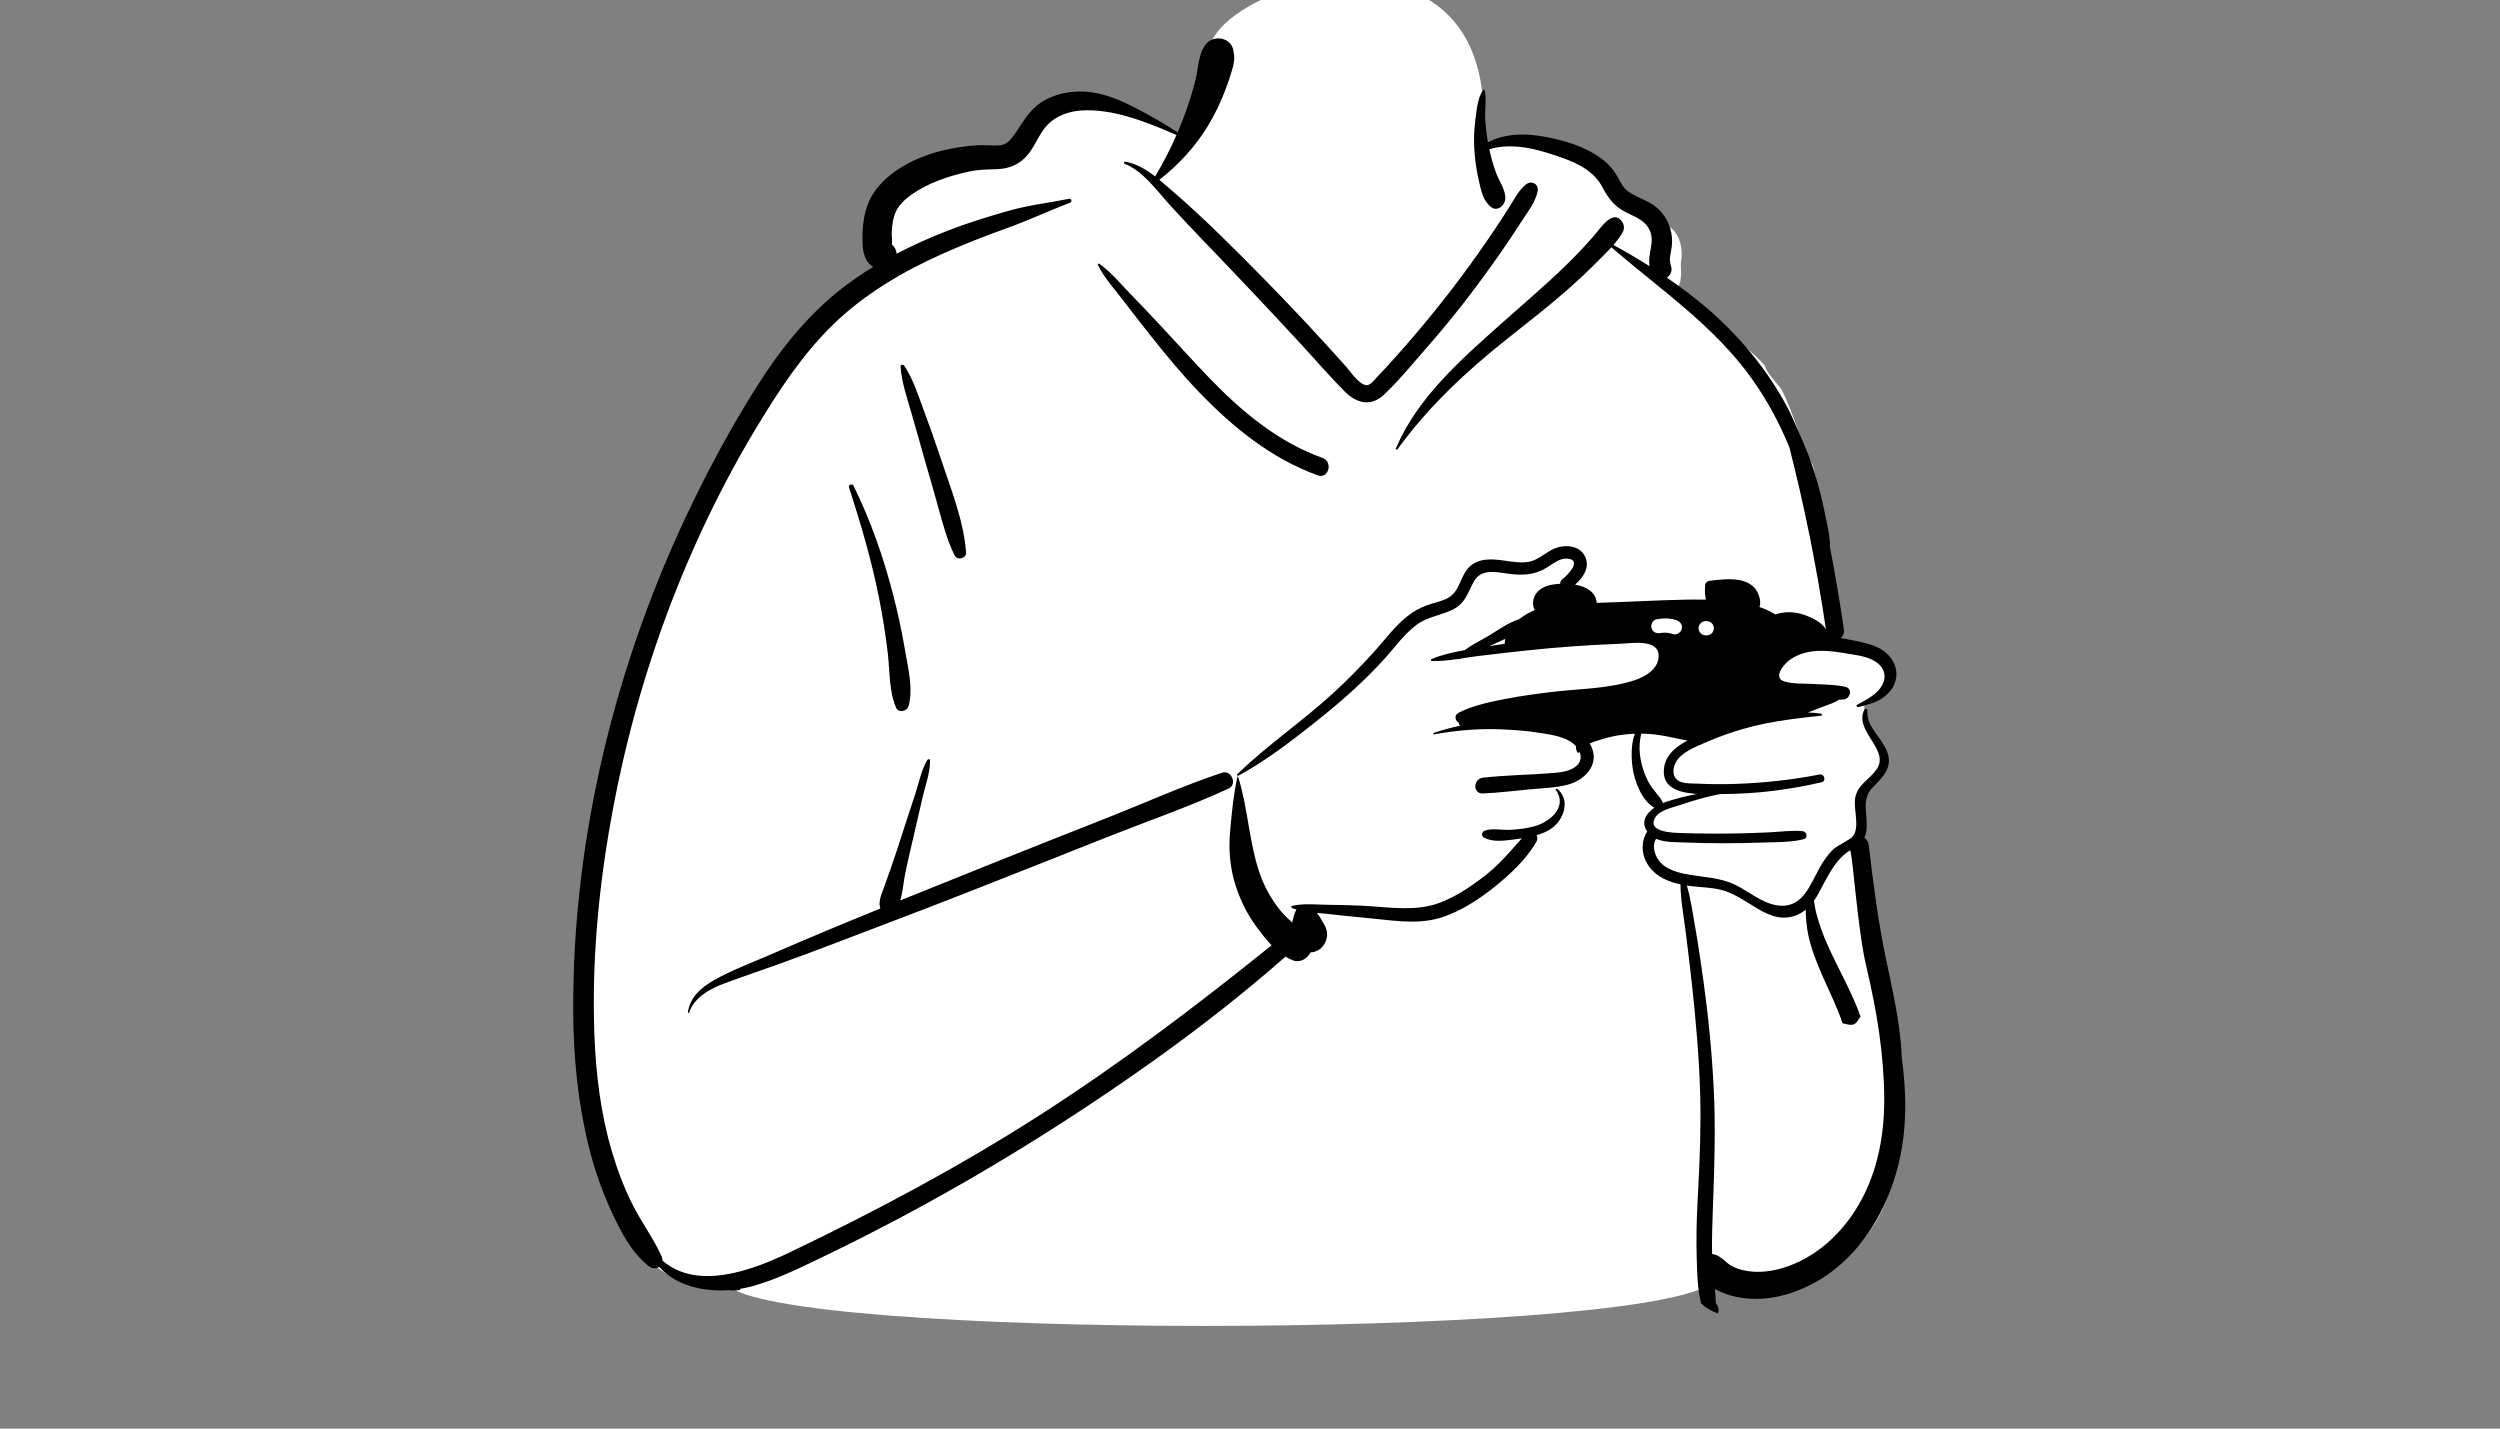 <svg width="1400" height="800" viewBox="-291 -33.5 1400 800" version="1.1" xmlns="http://www.w3.org/2000/svg" xmlns:xlink="http://www.w3.org/1999/xlink">
    <rect x="-291" y="-33.5" width="1400" height="800" fill="#808080" stroke="none"/>
    <!-- Generator: Sketch 62 (91390) - https://sketch.com -->
    <title>body/mono/Gaming</title>
    <desc>Created with Sketch.</desc>
    <g id="body/mono/Gaming" stroke="none" stroke-width="1" fill="none" fill-rule="evenodd">
        <path d="M764.147,391.463 C764.147,383.371 752.947,369.008 752.928,361.679 C762.344,359.996 770.216,347.239 768.13,339.25 C764.455,336.441 754.822,330.911 750.838,328.329 C726.565,329.065 735.79,295.296 733.043,278.131 C730.277,261.337 728.223,243.777 724.175,226.888 C716.985,213.374 713.611,198.224 706.739,184.778 C703.67,180.322 698.71,176.237 697.225,171.06 C682.191,154.64 661.495,144.798 644.463,130.891 C651.073,128.775 650.632,119.86 650.205,114.135 C651.743,106.666 650.1,97.298 643.288,93.09 C640.986,85.59 630.924,82.972 625.04,87.75 C621.175,70.427 606.054,59.917 590.214,53.489 C590.228,53.438 590.241,53.388 590.256,53.337 C574.281,46.997 555.133,43.836 539.194,47.4 C547.608,-46.348 475.805,-49.79 439.364,-41.911 C420.725,-37.882 392.758,-25.336 386.404,-7.895 C382.817,1.952 372.524,33.708 371.059,43.836 C343.232,27.957 310.972,7.019 286.836,38.987 C282.003,44.558 276.655,48.696 269.423,50.61 C246.843,56.469 216.873,56.665 204.039,79.683 C196.368,93.943 203.267,103.339 201.206,117.604 C99.563,188.983 14.622,451.936 33.694,574.269 C38.282,618.048 60.682,695.537 115.971,685.876 C144.171,716.72 617.495,716.72 666.302,685.876 C706.477,696.384 747.299,680.118 764.147,641.64 C785.542,588.878 762.869,531.897 758.851,477.772 C756.411,464.107 752.779,453.26 750.838,439.27 C750.029,433.441 752.819,423.743 750.838,418.369 C751.773,414.871 764.147,399.554 764.147,391.463 Z" id="🎨-Background" fill="#FFFFFF"/>
        <path d="M540.411,17.101 C541.529,21.888 540.508,27.285 540.695,32.198 C540.873,36.893 541.427,41.561 542.243,46.187 C550.825,41.673 560.967,41.093 570.747,42.546 C583.398,44.426 598.037,48.586 607.952,57.038 C610.4,59.126 612.428,61.598 614.126,64.323 C616.164,67.593 617.465,71.287 620.696,73.63 C625.694,77.255 631.89,78.658 636.695,82.675 C641.594,86.77 644.635,92.892 645.278,99.21 C645.621,102.573 645.066,105.717 644.428,108.997 C643.856,111.948 644.137,113.159 644.914,116 C645.524,118.23 644.36,120.761 642.462,121.991 C646.531,124.784 650.545,127.663 654.489,130.659 C677.468,148.099 696.899,169.839 710.369,195.419 L710.694,196.054 L711.071,196.818 C714.354,203.562 722.942,223.278 724.01,227.711 C724.773,230.026 725.512,232.35 726.199,234.688 C728.013,240.884 729.551,247.157 730.826,253.482 L731.168,255.209 C732.203,260.521 733.984,266.813 733.697,272.475 C736.68,287.933 739.323,303.456 741.579,319.044 C741.874,321.086 741.061,322.745 739.799,323.846 C742.816,324.331 745.814,324.927 748.779,325.528 L750.501,325.89 L751.363,326.08 C757.538,327.473 763.633,329.501 767.678,334.688 C772.039,340.299 772.128,347.509 767.748,353.159 C764.029,357.959 758.598,360.239 752.928,361.679 C751.809,361.959 750.678,362.219 749.548,362.448 C748.789,362.608 748.289,361.569 749.008,361.169 L750.211,360.504 L751.852,359.604 C756.127,357.248 760.563,354.589 762.928,350.339 C766.139,344.569 763.598,339.228 758.088,336.299 C753.475,333.843 747.769,333.214 742.647,332.375 L740.532,332.026 C735.177,331.171 729.714,330.616 724.309,331.228 C719.579,331.768 714.789,333.379 710.968,336.268 L710.614,336.546 L710.248,336.853 C706.898,339.756 702.08,346.279 708.399,348.159 C713.229,349.587 719.114,349.232 724.19,349.509 L724.848,349.549 C729.098,349.839 733.539,349.839 737.838,350.349 C739.378,350.528 740.899,350.778 742.389,351.129 C746.659,352.139 745.189,357.819 741.428,358.219 C740.508,358.319 739.569,358.368 738.628,358.389 C736.168,360.239 732.768,361.079 729.859,362.228 C727.079,363.329 724.289,364.419 721.479,365.489 C723.899,365.599 726.319,365.799 728.729,366.099 C729.508,366.188 729.518,367.239 728.729,367.319 C722.928,367.909 717.128,368.549 711.348,369.358 C702.399,370.599 693.508,372.259 684.819,374.788 C678.467,376.645 672.193,378.855 666.108,381.436 L664.268,382.228 L663.508,382.559 C657.985,384.953 650.841,387.754 647.668,393.028 C646.008,395.778 645.279,400.028 647.619,402.659 C650.121,405.492 655.363,405.168 658.868,405.306 L659.149,405.319 C666.569,405.679 673.998,405.728 681.428,405.469 C696.998,404.919 712.579,403.219 727.869,400.228 C730.689,399.679 731.909,403.909 729.069,404.569 C711.033,408.759 692.8,411.058 674.294,411.165 L672.268,411.169 C665.059,412.547 657.99,414.602 650.98,416.921 L649.579,417.389 C645.439,418.788 638.369,420.179 635.928,424.288 C634.309,427.018 634.878,428.889 636.479,430.159 C639.298,432.389 645.298,432.808 648.218,432.919 C659.918,433.358 671.628,433.438 683.338,433.188 C689.189,433.058 695.039,432.849 700.889,432.549 C706.609,432.249 712.718,431.399 718.418,431.948 C720.869,432.188 721.689,435.788 719.029,436.459 C711.999,438.239 704.115,438.083 696.853,438.311 L696.018,438.339 C688.218,438.618 680.409,438.739 672.609,438.719 C665.913,438.692 659.22,438.557 652.532,438.311 L646.619,438.076 L645.572,438.026 C642.421,437.857 639.202,437.494 636.409,436.198 C633.829,440.518 635.758,446.308 639.088,449.728 C642.258,452.989 646.829,454.589 651.208,455.589 C651.619,455.679 652.029,455.768 652.439,455.849 C662.059,457.808 671.859,457.639 680.859,462.058 C688.428,465.778 695.359,471.978 703.838,473.448 C711.418,474.768 716.928,471.429 720.968,465.249 C721.189,464.909 721.409,464.569 721.619,464.228 C724.798,459.108 727.088,453.469 730.439,448.448 C732.149,445.889 734.079,443.429 736.439,441.429 C737.498,440.518 744.918,436.579 746.079,435.399 C751.069,430.278 746.649,419.509 747.949,413.089 C749.468,405.618 756.039,402.989 759.979,397.198 C767.468,386.179 746.928,375.858 753.069,363.808 C753.149,363.659 753.248,363.549 753.378,363.478 C753.918,363.188 754.779,363.549 754.729,364.259 C754.048,373.239 762.609,379.419 765.699,387.198 C769.218,396.049 763.598,401.409 757.859,407.319 C750.498,414.909 755.678,423.409 754.039,432.549 C753.825,433.747 753.481,434.803 753.034,435.748 C754.292,436.528 755.262,437.82 755.475,439.624 C757.999,461.024 760.712,482.358 765.142,503.462 L766.089,507.945 L767.359,513.927 C770.516,528.887 773.463,543.908 774.024,559.203 C775.783,572.11 776.481,585.125 775.439,598.118 C772.279,637.669 750.168,679.049 709.998,691.188 C700.699,693.999 690.838,694.728 681.298,692.759 C678.029,692.089 673.449,690.608 669.338,688.368 C669.583,691.004 669.777,693.64 669.858,696.27 C671.212,697.778 671.825,700.056 671.053,702.005 C667.778,700.927 664.8,699.221 662.119,696.886 L661.675,696.491 C660.085,690.584 659.62,684.122 659.389,677.899 L659.329,676.129 C659.268,674.409 659.229,672.719 659.168,671.069 C658.829,660.799 659.069,650.509 659.598,640.249 L659.988,632.696 C660.881,615.079 661.608,597.504 661.119,579.839 C660.559,559.509 658.819,539.268 656.639,519.049 C655.508,508.618 654.229,498.209 652.918,487.799 C651.869,479.419 650.109,470.399 650.079,461.759 C643.348,460.319 636.739,457.558 632.598,451.909 C628.208,445.919 627.559,438.259 631.458,432.118 C627.689,426.959 630.779,422.099 635.439,418.819 C628.279,414.808 624.289,403.868 623.229,396.259 C622.508,391.038 622.279,383.228 624.508,377.358 C621.309,377.469 618.109,377.799 614.909,378.349 C611.208,378.999 607.579,379.948 603.998,381.129 L602.185,381.728 C601.27,382.035 600.24,382.396 599.218,382.819 C605.689,393.518 597.378,403.219 586.718,405.989 C584.689,406.518 582.619,406.889 580.529,407.188 C575.819,407.839 571.008,408.038 566.338,408.469 C557.399,409.288 548.409,410.459 539.439,410.839 C537.468,410.929 536.199,410.009 535.598,408.728 C535.579,408.709 535.569,408.698 535.569,408.679 C535.359,408.339 535.218,407.978 535.168,407.599 C535.199,407.629 535.239,407.649 535.268,407.669 C534.838,405.268 536.279,402.349 539.439,401.999 C552.389,400.538 565.518,400.469 578.508,399.399 L579.34,399.329 C583.418,398.978 588.22,398.331 591.449,395.749 C594.449,393.349 594.718,390.228 593.518,387.409 C593.498,387.478 593.479,387.558 593.468,387.629 C593.378,388.188 592.609,388.169 592.359,387.778 C591.609,386.639 591.418,385.518 591.609,384.438 C590.708,383.399 589.619,382.478 588.439,381.768 C583.208,378.589 576.329,377.719 570.378,376.778 C563.869,375.749 557.309,375.278 550.739,374.969 C537.809,374.358 524.838,375.409 512.119,377.728 C511.588,377.819 511.369,377.079 511.889,376.909 C516.848,375.268 521.918,373.889 527.048,372.799 C526.928,372.778 526.809,372.759 526.689,372.728 C526.239,372.618 525.918,372.069 526.069,371.629 C526.088,371.558 526.119,371.489 526.149,371.429 C523.968,370.429 523.059,367.069 525.699,365.709 C533.928,361.459 543.588,359.538 552.619,357.788 C561.289,356.118 570.048,354.948 578.819,353.909 C593.649,352.169 609.819,352.209 624.088,347.528 L624.674,347.331 C630.485,345.327 637.422,341.266 637.829,334.409 C638.428,324.038 623.018,326.739 616.598,326.989 C599.029,327.659 581.479,328.879 563.989,330.759 C560.418,331.139 556.848,331.528 553.279,331.929 C547.809,332.538 542.329,333.179 536.869,333.858 C533.819,334.239 530.699,334.739 527.559,335.219 C526.579,335.459 525.619,335.629 524.659,335.719 C524.588,335.728 524.529,335.709 524.479,335.679 C519.909,336.319 515.319,336.808 510.859,336.669 C510.348,336.659 510.029,335.858 510.569,335.618 C516.329,333.179 522.739,331.739 529.168,330.608 C533.149,327.639 537.958,325.259 541.909,322.959 C547.329,319.799 553.539,315.149 559.689,313.259 C562.458,311.079 565.598,309.329 568.489,308.139 C567.659,306.849 567.359,305.058 567.508,303.549 C568.059,298.139 572.389,295.118 577.389,294.058 C578.939,293.739 580.729,293.499 582.639,293.409 C582.678,292.399 583.128,291.409 584.128,290.669 L584.423,290.445 L584.632,290.278 C587.989,287.552 594.652,279.879 586.628,279.319 C582.369,279.018 578.768,282.139 575.378,284.249 C568.338,288.639 561.529,288.858 553.489,287.768 L549.874,287.249 L549.273,287.168 C543.461,286.405 537.564,286.3 534.319,292.228 C530.838,298.569 529.619,304.349 522.598,307.839 C515.889,311.169 508.439,311.829 502.279,316.409 C495.678,321.308 490.718,328.188 485.319,334.288 C473.409,347.728 459.779,359.599 445.739,370.759 L443.241,372.738 C430.311,382.956 416.965,393.016 402.489,400.889 C402.389,400.938 402.288,400.959 402.199,400.959 C401.809,400.919 401.518,400.419 401.869,400.079 C418.779,383.649 438.559,370.329 455.928,354.339 C463.628,347.249 470.958,339.788 478.008,332.049 C484.168,325.259 489.628,317.629 496.809,311.849 C500.298,309.038 504.069,306.889 508.288,305.389 C512.229,303.978 516.649,303.278 520.279,301.118 C527.389,296.899 526.699,286.899 533.809,282.358 C539.905,278.463 547.331,279.886 554.091,280.81 L554.899,280.919 C559.279,281.499 563.809,281.989 567.989,280.259 C572.128,278.549 575.458,275.349 579.628,273.649 C585.439,271.259 593.678,271.829 596.659,278.219 C599.508,284.319 595.619,289.839 591.079,293.889 C597.268,295.009 602.699,297.999 603.159,304.099 C607.699,303.948 612.229,303.788 616.768,303.629 C632.579,303.079 648.468,302.018 664.289,302.299 C663.928,300.688 663.768,299.028 663.748,297.339 C663.739,296.399 663.779,295.459 663.848,294.499 C663.968,292.858 665.048,291.868 666.649,291.698 L670.222,291.316 L671.418,291.198 C678.112,290.565 685.598,290.432 690.699,294.858 C693.439,297.249 695.649,302.749 694.309,306.419 C697.428,307.489 700.399,308.858 703.109,310.589 C708.479,308.788 714.119,308.989 719.518,310.868 L720.159,311.097 C723.997,312.506 729.438,315.175 731.524,318.983 C726.461,284.665 719.638,250.64 711.061,217.026 C705.586,203.602 698.668,190.771 690.279,178.929 C669.149,149.089 638.708,128.569 611.369,104.979 C608.956,107.633 606.358,110.159 603.928,112.59 L602.898,113.627 C597.948,118.64 592.785,123.437 587.508,128.102 C576.479,137.852 564.87,146.851 553.344,155.994 C530.109,174.427 509.102,194 491.624,218.065 C491.31,218.499 490.439,218.246 490.682,217.669 C502.67,189.172 527.522,167.507 550.098,147.404 C561.97,136.833 574.12,126.517 585.535,115.447 C590.856,110.286 596.012,104.947 600.875,99.35 L602.085,97.946 C605.265,94.224 612.711,82.86 617.632,91.059 C618.663,92.774 618.618,94.968 617.632,96.685 C616.234,99.125 614.459,101.452 612.518,103.687 C619.418,107.44 626.176,111.403 632.786,115.598 C632.406,113.577 632.501,111.343 632.854,109.108 L632.969,108.398 L633.451,105.626 C634.141,101.539 634.496,97.74 631.904,93.755 C628.662,88.769 622.549,87.214 617.679,84.333 C612.069,81.013 609.139,76.571 606.135,70.933 C600.382,60.14 587.385,55.812 576.214,52.34 L574.809,51.904 C564.487,48.705 553.321,46.993 543.001,50.067 C543.969,54.573 545.236,59.015 546.819,63.342 C548.504,67.948 552.353,73.069 551.959,78.044 C551.687,81.487 547.557,85.167 544.13,82.536 C539.276,78.812 538.306,72.747 537.005,66.969 C535.747,61.381 534.944,55.657 534.602,49.94 C534.273,44.43 534.53,38.924 535.209,33.452 L535.73,29.433 L535.857,28.499 C536.424,24.437 537.267,20.173 539.553,16.989 C539.773,16.683 540.311,16.676 540.411,17.101 Z M399.582,-5.742 C399.655,-5.417 399.706,-5.096 399.752,-4.775 C400.086,-3.405 400.211,-2.088 400.17,-0.765 C400.19,-0.288 400.155,0.19 400.066,0.663 C399.887,2.22 399.512,3.818 399.005,5.565 C397.926,9.282 396.69,12.954 395.309,16.571 C392.579,23.724 389.356,30.549 385.372,37.091 C378.175,48.908 369.026,58.717 358.24,67.196 C360.287,68.885 362.288,70.642 364.293,72.367 C373.984,80.707 383.413,89.425 392.546,98.373 C408.765,114.266 424.658,130.454 440.178,147.03 C447.833,155.205 455.346,163.487 462.818,171.825 L463.063,172.105 L463.327,172.421 C465.981,175.629 471.285,183.282 475.242,182.053 C477.24,181.431 479.344,178.45 480.706,177.028 L483.214,174.412 C484.048,173.537 484.877,172.658 485.692,171.766 C500.288,155.774 514.099,139.168 527.067,121.811 C533.395,113.342 539.512,104.714 545.407,95.936 C548.437,91.423 551.411,86.87 554.325,82.279 C557.143,77.839 559.422,73.067 563.575,69.753 C566.623,67.321 570.846,69.551 570.078,73.538 C568.868,79.817 564.522,85.127 561.1,90.434 C557.663,95.767 554.145,101.048 550.548,106.273 C543.625,116.333 536.402,126.181 528.921,135.831 C522.478,144.141 515.757,152.238 508.854,160.171 L506.967,162.331 C499.542,170.796 492.254,179.782 484.049,187.508 C476.702,194.427 468.678,192.411 461.985,185.687 C453.52,177.186 445.661,167.992 437.516,159.181 C421.24,141.573 404.794,124.099 388.178,106.811 L382.715,101.121 C376.347,94.473 370.004,87.783 363.827,80.972 L363.029,80.083 C355.985,72.159 348.822,62.232 338.807,58.203 C338.083,57.912 338.349,56.884 339.131,57.028 C345.542,58.213 350.894,61.443 355.874,65.302 C360.35,57.895 364.344,50.087 367.826,42.101 L365.592,41.131 C349.608,34.224 331.592,27.26 314.432,28.38 C307.516,28.83 300.137,31.45 295.362,36.642 C291.038,41.345 288.879,47.687 284.911,52.696 C280.366,58.433 274.438,61.015 267.163,61.248 L263.625,61.355 C259.556,61.487 255.654,61.7 251.528,62.596 C240.346,65.02 228.557,68.953 219.179,75.67 C215.777,78.106 212.265,81.456 210.62,85.147 C208.989,88.804 208.52,93.083 208.361,97.03 C208.284,98.954 208.861,101.495 208.379,103.336 C208.434,103.125 208.459,103.237 208.466,103.457 C209.965,104.639 210.986,106.604 211.097,108.562 C220.445,103.69 230.122,99.42 239.987,95.571 C250.971,91.286 262.296,87.852 273.623,84.6 C284.709,81.419 296.313,80.103 307.614,77.835 C309.053,77.546 309.553,79.489 308.212,80.005 C296.334,84.567 284.841,89.975 272.864,94.267 C260.893,98.558 249.011,103.202 237.387,108.364 C214.919,118.345 193.216,131.045 175.515,148.276 C158.227,165.106 144.892,185.551 132.49,206.107 C120,226.808 108.853,248.263 98.918,270.302 C79.264,313.901 64.526,359.742 54.823,406.566 C45.38,452.132 40.104,499.325 41.861,545.898 C42.695,568.018 45.397,590.155 51.681,611.429 C54.683,621.593 58.441,631.524 63.189,641.005 C68.196,651.001 74.942,659.905 79.514,670.071 C79.89,670.907 80.034,671.71 80.013,672.456 C99.513,689.351 130.035,677.966 151.139,667.879 C199.699,644.659 247.359,619.249 292.659,590.089 C337.369,561.308 379.739,529.188 421.109,495.849 C417.909,492.549 415.088,488.849 412.609,485.499 C407.489,478.579 403.639,470.739 400.989,462.558 C397.889,452.978 396.928,442.728 397.809,432.719 L398.058,429.888 C398.901,420.436 399.875,410.844 401.949,401.608 C401.968,401.489 402.059,401.438 402.159,401.438 C402.258,401.438 402.359,401.499 402.399,401.608 C407.989,419.499 408.439,438.728 414.718,456.389 C417.248,463.489 421.168,470.349 425.869,476.239 C427.899,478.788 430.279,480.999 432.708,483.159 C432.869,482.058 433.088,480.969 433.418,479.899 L433.679,479.051 C434.005,478.023 434.408,476.879 434.968,475.868 C434.178,475.639 433.409,475.389 432.649,475.108 C432.048,474.889 431.918,473.919 432.649,473.759 C434.639,473.299 436.689,473.069 438.779,472.969 C439.109,472.919 439.428,472.909 439.748,472.929 C443.659,472.808 447.639,473.089 451.409,473.149 C457.939,473.249 464.449,473.368 470.968,473.659 C483.449,474.198 497.538,476.589 509.819,473.688 C520.979,471.049 531.979,463.608 540.928,456.608 C548.748,450.489 554.779,443.219 561.268,435.969 C560.802,436.042 560.339,436.111 559.878,436.175 L555.694,436.748 C550.412,437.454 544.141,438.007 539.949,435.469 C538.348,434.499 538.809,432.299 540.439,431.698 C544.718,430.129 550.029,431.429 554.588,431.209 C558.168,431.038 561.789,430.659 565.319,429.919 C566.479,429.679 567.628,429.399 568.768,429.069 C577.128,426.659 586.949,418.179 580.309,408.919 C580.059,408.569 580.338,408.249 580.678,408.188 C580.829,408.159 580.989,408.188 581.119,408.299 C588.678,414.558 584.748,425.778 577.598,430.589 C575.139,432.249 572.359,433.409 569.479,434.259 C570.029,435.268 570.128,436.509 569.468,437.688 C563.869,447.669 554.389,456.438 545.508,463.489 C536.389,470.728 525.869,477.558 514.559,480.759 C501.498,484.438 487.149,481.669 473.899,480.499 C466.718,479.868 459.559,479.118 452.389,478.288 C450.468,478.069 448.479,477.899 446.458,477.709 C448.359,480.209 449.869,483.089 450.859,484.819 C454.079,490.438 451.109,497.839 444.869,499.558 C444.218,499.739 443.548,499.839 442.889,499.858 C441.208,503.228 437.208,505.709 433.508,504.438 C431.899,503.889 430.348,503.139 428.859,502.239 C405.588,522.679 381.088,541.858 355.889,559.839 C309.159,593.179 260.178,623.629 209.389,650.399 C197.949,656.429 186.421,662.297 174.796,667.936 L164.79,672.759 C153.715,678.089 142.38,683.39 130.619,686.698 C128.326,687.343 125.925,687.864 123.465,688.263 C123.433,688.483 123.425,688.694 123.439,688.895 C121.228,689.19 119.298,689.235 117.65,689.03 L117.275,688.979 C102.858,689.987 87.437,686.467 78.162,675.937 C76.616,677.022 74.362,677.142 72.373,675.581 C62.37,667.732 56.407,655.782 51.174,644.373 C45.868,632.8 41.709,620.739 38.653,608.383 C32.549,583.705 30.128,558.249 30,532.864 C29.539,435.045 54.037,336.367 96.589,248.548 C107.381,226.275 119.277,204.418 132.483,183.481 C145.653,162.601 160.946,143.196 180.531,127.968 C186.163,123.59 192.022,119.587 198.065,115.899 C194.009,113.889 192.398,108.776 192.114,104.234 C191.484,94.147 192.686,82.526 198.592,74.015 C206.877,62.075 221.708,54.713 235.46,51.133 C242.639,49.265 250.065,48.176 257.47,47.808 C261.288,47.617 265.255,48.245 269.027,47.833 C272.355,47.471 274.413,45.485 276.327,42.874 C281.23,36.181 284.422,29.161 291.455,24.255 C298.671,19.222 308.022,17.296 316.715,17.818 C326.842,18.427 336.081,22.417 345,27.002 C353.05,31.14 360.864,35.724 368.479,40.614 C369.875,37.343 371.19,34.047 372.413,30.74 C374.785,24.328 376.848,17.712 378.522,11.084 C380.219,4.363 379.971,-4.513 385.097,-9.567 C389.554,-13.96 398.137,-12.235 399.582,-5.742 Z M745.061,442.722 L745.025,442.73 C734.657,448.874 729.699,464.228 724.819,470.938 C725.218,473.188 725.498,475.478 726.048,477.608 C727.309,482.499 728.958,487.349 730.869,492.009 C734.229,500.239 738.439,508.079 742.329,516.058 C745.459,522.475 748.526,529.01 750.912,535.765 C750.653,536.024 750.414,536.331 750.211,536.712 C747.623,541.559 745.597,540.606 740.822,539.548 L740.819,539.538 C738.088,531.179 734.149,523.329 730.609,515.308 L729.748,513.349 L728.896,511.389 C725.938,504.525 723.239,497.597 721.668,490.239 C720.668,485.549 720.258,480.728 720.199,475.938 C717.609,478.069 714.498,479.599 710.579,480.188 C702.191,481.455 694.595,476.202 687.761,471.987 L686.22,471.045 C681.942,468.442 677.7,466.037 672.768,464.808 C667.168,463.409 661.378,463.409 655.689,462.698 C655.008,462.608 654.319,462.518 653.628,462.409 C655.848,469.759 656.878,477.739 658.199,485.099 C660.039,495.419 661.539,505.829 662.979,516.209 C665.779,536.329 667.729,556.608 668.718,576.899 C669.676,596.544 669.193,616.117 668.483,635.757 L668.128,645.334 C667.844,653.132 667.61,660.939 667.748,668.739 C668.128,668.768 668.508,668.829 668.889,668.919 C672.829,669.839 675.518,673.858 679.119,675.649 C686.718,679.429 695.899,679.379 703.989,677.469 C722.389,673.108 737.689,660.268 747.768,644.579 C759.869,625.759 764.309,603.608 764.168,581.448 C764.001,556.508 759.962,532.663 754.34,508.586 L753.979,507.049 C749.246,486.99 746.282,442.913 745.061,442.722 Z M229.82,392.401 C229.925,399.109 227.197,406.284 225.698,412.802 C224.084,419.825 222.474,426.848 220.842,433.868 L219.374,440.157 C218.152,445.399 216.947,450.644 215.867,455.917 C214.979,460.252 214.607,465.965 213.152,470.744 C230.459,463.744 247.793,456.815 265.098,449.838 C286.418,441.239 307.838,432.878 329.208,424.418 C350.498,415.998 371.668,406.418 393.389,399.218 C398.559,397.498 402.059,405.748 397.108,408.037 C375.048,418.268 351.708,426.278 329.108,435.239 L296.416,448.217 C266.447,460.108 236.458,471.942 206.318,483.368 C185.788,491.149 165.338,499.159 144.678,506.548 C134.828,510.069 124.889,513.399 115.088,517.048 C106.878,520.108 97.998,524.649 94.958,533.468 C94.798,533.928 94.168,533.739 94.238,533.268 C95.468,524.728 101.809,519.388 108.958,515.348 C118.447,509.973 128.869,506.061 138.885,501.75 L140.248,501.159 C160.701,492.239 181.319,483.68 201.998,475.264 C201.793,474.764 201.672,474.228 201.663,473.668 L201.604,473.684 C201.228,469.861 202.981,466.452 204.242,462.896 L207.859,452.692 C210.269,445.897 212.431,439.018 214.658,432.162 C216.987,424.996 219.338,417.837 221.685,410.677 C223.673,404.612 225.009,397.383 228.41,391.962 C228.82,391.309 229.95,391.676 229.82,392.401 Z M628.109,377.319 L627.851,378.621 C627.55,380.144 627.269,381.679 627.199,383.219 C626.998,387.249 627.458,391.278 628.529,395.169 C629.579,399.018 631.048,402.739 633.139,406.149 C635.119,409.358 637.989,411.879 639.819,415.169 C640.008,415.518 640.128,415.868 640.178,416.209 C640.878,415.919 641.569,415.659 642.239,415.448 C647.819,413.679 653.518,412.198 659.298,411.089 L658.381,411.027 L657.789,410.979 C648.132,410.162 639.02,407.003 640.989,395.728 C642.102,389.354 647.105,385.08 652.467,382.051 L653.139,381.679 C653.428,381.518 653.729,381.358 654.018,381.219 C649.168,380.399 645.649,379.389 639.699,378.389 C635.838,377.739 631.968,377.379 628.109,377.319 Z M186.918,238.436 C196.414,257.622 203.558,278.022 208.948,298.719 C211.55,308.714 213.759,318.808 215.534,328.982 L216.117,332.379 L216.449,334.223 C218.107,343.291 220.214,353.116 217.778,361.964 C216.983,364.855 212.183,365.999 210.839,362.872 C206.785,353.432 207.355,342.581 206.18,332.479 C204.945,321.879 203.26,311.329 201.16,300.866 C197.126,280.762 191.465,261.128 185.154,241.642 L184.45,239.477 C183.914,238.034 186.248,237.083 186.918,238.436 Z M551.918,324.268 C549.088,325.599 546.258,326.819 543.758,328.038 C543.569,328.139 543.369,328.228 543.168,328.329 C545.998,327.849 548.838,327.399 551.678,326.978 C551.649,326.058 551.739,325.149 551.918,324.268 Z M662.652,314.659 C662.226,314.797 661.851,315.02 661.524,315.326 L661.365,315.486 C660.975,315.849 660.699,316.278 660.538,316.773 C660.288,317.251 660.172,317.765 660.193,318.315 L660.336,319.378 C660.526,320.056 660.869,320.643 661.365,321.143 L662.174,321.768 C662.72,322.084 663.303,322.263 663.924,322.305 L664.193,322.315 L665.002,322.315 C665.465,322.299 665.901,322.185 666.31,321.97 C666.735,321.832 667.111,321.609 667.437,321.303 L667.597,321.143 C667.988,320.78 668.263,320.351 668.424,319.856 C668.639,319.447 668.753,319.011 668.769,318.548 L668.769,318.315 L668.626,317.251 C668.459,316.657 668.176,316.133 667.775,315.677 L667.597,315.486 L666.788,314.86 C666.242,314.544 665.658,314.365 665.037,314.324 L664.769,314.315 L664.193,314.315 C663.642,314.294 663.128,314.409 662.652,314.659 Z M636.633,313.306 C634.508,313.696 633.303,316.272 633.84,318.225 C634.434,320.388 636.489,321.349 638.553,321.053 L638.76,321.02 C641.178,320.575 643.547,320.747 645.85,321.596 C647.876,322.344 650.233,320.759 650.77,318.802 C651.384,316.568 650.011,314.632 647.976,313.882 C644.326,312.534 640.411,312.61 636.633,313.306 Z M215.321,171.251 C220.16,178.341 223.181,187.768 226.162,195.871 L226.459,196.677 C229.627,205.193 232.684,213.776 235.534,222.405 C241.222,239.63 248.637,257.655 250.006,275.851 C250.26,279.209 245.12,280.555 243.631,277.579 C239.35,269.022 237.048,260.102 234.514,250.928 C232.099,242.179 229.582,233.46 227.064,224.74 C224.547,216.025 222.112,207.284 219.632,198.558 C217.221,190.069 213.864,180.63 213.312,171.795 C213.24,170.647 214.766,170.435 215.321,171.251 Z M324.531,114.165 C330.99,118.648 336.28,125.206 341.746,130.814 C347.291,136.504 352.762,142.246 358.182,148.056 C367.239,157.767 376.132,167.636 385.317,177.227 C403.621,196.343 424.328,213.933 449.59,222.917 C455.703,225.09 453.025,234.9 446.898,232.68 C421.059,223.312 399.654,205.992 380.773,186.397 C370.994,176.249 362.021,165.405 353.272,154.368 C349.178,149.202 345.114,144.022 341.108,138.79 L338.712,135.645 C333.675,129 327.512,122.376 323.826,114.871 C323.619,114.45 324.073,113.849 324.531,114.165 Z" id="🖍-Ink" fill="#000000"/>
    </g>
</svg>